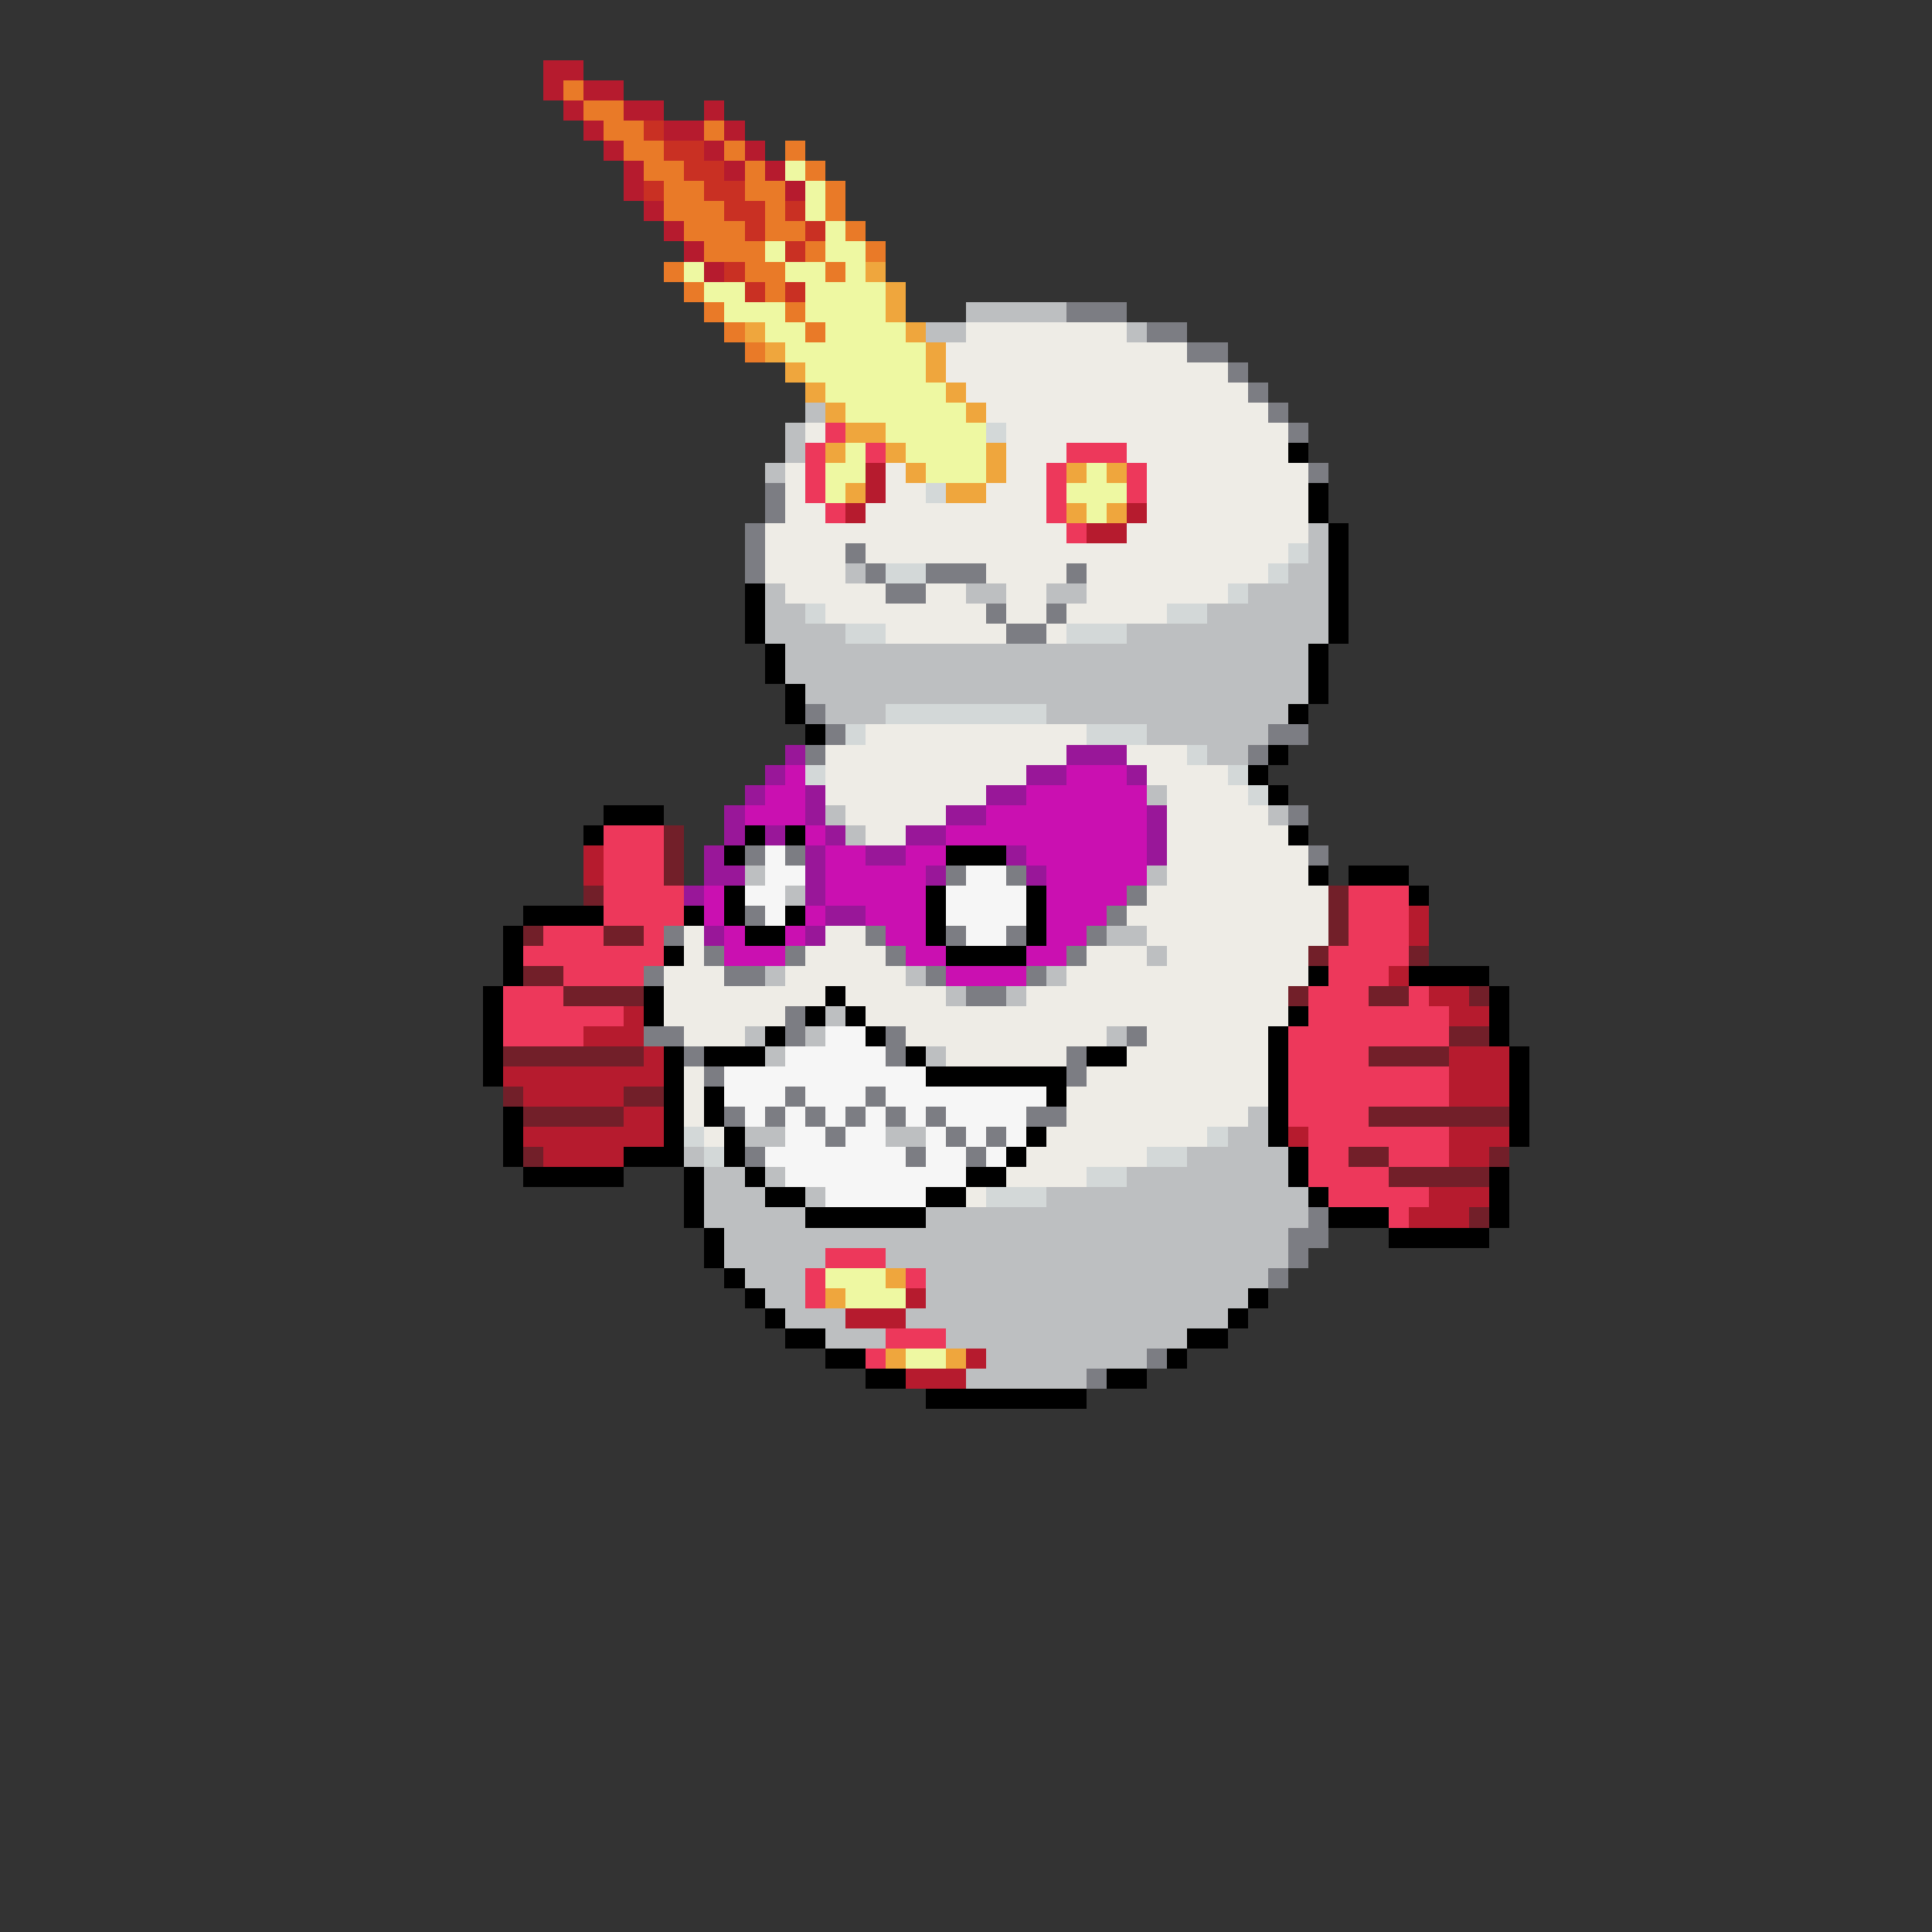 <svg xmlns="http://www.w3.org/2000/svg" viewBox="0 -0.5 96 96" shape-rendering="crispEdges">
<rect x="0" y="-0.5" width="96" height="96" fill="#333333" stroke="none"/>
<path stroke="#b61b2e" d="M27 3h2M27 4h1M29 4h2M28 5h1M31 5h2M35 5h1M29 6h1M33 6h2M36 6h1M30 7h1M35 7h1M37 7h1M31 8h1M36 8h1M38 8h1M31 9h1M39 9h1M32 10h1M33 11h1M34 12h1M35 13h1M43 23h1M43 24h1M42 25h1M56 25h1M54 26h2M29 42h1M29 43h1M70 45h1M70 46h1M69 48h1M71 49h2M31 50h1M72 50h2M29 51h3M32 52h1M72 52h3M25 53h8M72 53h3M26 54h5M72 54h3M31 55h2M26 56h7M64 56h1M72 56h3M27 57h4M72 57h2M71 59h3M70 60h3M45 64h1M42 65h3M48 67h1M45 68h3" />
<path stroke="#e97a28" d="M28 4h1M29 5h2M30 6h2M35 6h1M31 7h2M36 7h1M39 7h1M32 8h2M37 8h1M40 8h1M33 9h2M37 9h2M41 9h1M33 10h3M38 10h1M41 10h1M34 11h3M38 11h2M42 11h1M35 12h3M40 12h1M43 12h1M33 13h1M37 13h2M41 13h1M34 14h1M38 14h1M35 15h1M39 15h1M36 16h1M40 16h1M37 17h1" />
<path stroke="#c93023" d="M32 6h1M33 7h2M34 8h2M32 9h1M35 9h2M36 10h2M39 10h1M37 11h1M40 11h1M39 12h1M36 13h1M37 14h1M39 14h1" />
<path stroke="#eef8a2" d="M39 8h1M40 9h1M40 10h1M41 11h1M38 12h1M41 12h2M34 13h1M39 13h2M42 13h1M35 14h2M40 14h4M36 15h3M40 15h4M38 16h2M41 16h4M39 17h7M40 18h6M41 19h6M42 20h6M44 21h5M42 22h1M45 22h4M41 23h2M46 23h3M54 23h1M41 24h1M53 24h3M54 25h1M41 63h3M42 64h3M45 67h2" />
<path stroke="#efa63d" d="M43 13h1M44 14h1M44 15h1M37 16h1M45 16h1M38 17h1M46 17h1M39 18h1M46 18h1M40 19h1M47 19h1M41 20h1M48 20h1M42 21h2M41 22h1M44 22h1M49 22h1M45 23h1M49 23h1M53 23h1M55 23h1M42 24h1M47 24h2M53 25h1M55 25h1M44 63h1M41 64h1M44 67h1M47 67h1" />
<path stroke="#bdbfc1" d="M48 15h5M46 16h2M56 16h1M40 20h1M39 21h1M39 22h1M38 23h1M65 26h1M65 27h1M42 28h1M64 28h2M38 29h1M48 29h2M52 29h2M62 29h4M38 30h2M60 30h6M38 31h4M56 31h10M39 32h26M39 33h26M40 34h25M41 35h3M52 35h12M57 36h6M60 37h2M57 39h1M41 40h1M63 40h1M42 41h1M37 43h1M57 43h1M39 44h1M55 46h2M57 47h1M38 48h1M45 48h1M52 48h1M47 49h1M50 49h1M41 50h1M37 51h1M40 51h1M55 51h1M38 52h1M46 52h1M62 55h1M37 56h2M44 56h2M61 56h2M34 57h1M59 57h5M35 58h2M38 58h1M56 58h8M35 59h3M40 59h1M52 59h13M35 60h5M46 60h19M36 61h28M36 62h5M44 62h20M37 63h3M46 63h17M38 64h2M46 64h16M39 65h3M45 65h16M41 66h3M47 66h12M49 67h8M48 68h6" />
<path stroke="#7c7d83" d="M53 15h3M57 16h2M59 17h2M61 18h1M62 19h1M63 20h1M64 21h1M65 23h1M38 24h1M38 25h1M37 26h1M37 27h1M42 27h1M37 28h1M43 28h1M46 28h3M53 28h1M44 29h2M49 30h1M52 30h1M50 31h2M40 35h1M41 36h1M63 36h2M40 37h1M62 37h1M64 40h1M37 42h1M39 42h1M65 42h1M47 43h1M50 43h1M56 44h1M37 45h1M55 45h1M33 46h1M43 46h1M47 46h1M50 46h1M54 46h1M35 47h1M39 47h1M44 47h1M53 47h1M32 48h1M36 48h2M46 48h1M51 48h1M48 49h2M39 50h1M32 51h2M39 51h1M44 51h1M56 51h1M34 52h1M44 52h1M53 52h1M35 53h1M53 53h1M39 54h1M43 54h1M36 55h1M38 55h1M40 55h1M42 55h1M44 55h1M46 55h1M51 55h2M41 56h1M47 56h1M49 56h1M37 57h1M45 57h1M48 57h1M65 60h1M64 61h2M64 62h1M63 63h1M57 67h1M54 68h1" />
<path stroke="#eeece6" d="M48 16h8M47 17h12M47 18h14M48 19h14M49 20h14M40 21h1M50 21h14M50 22h3M56 22h8M39 23h1M44 23h1M50 23h2M57 23h8M39 24h1M44 24h2M49 24h3M57 24h8M39 25h2M43 25h9M57 25h8M38 26h15M56 26h9M38 27h4M43 27h21M38 28h4M49 28h4M54 28h9M39 29h5M46 29h2M50 29h2M54 29h7M41 30h8M50 30h2M53 30h5M44 31h6M52 31h1M43 36h11M41 37h12M56 37h3M41 38h10M57 38h4M41 39h8M58 39h4M42 40h5M58 40h5M43 41h2M58 41h6M58 42h7M58 43h7M57 44h9M56 45h10M34 46h1M41 46h2M57 46h9M34 47h1M40 47h4M54 47h3M58 47h7M33 48h3M39 48h6M53 48h12M33 49h8M42 49h5M51 49h13M33 50h6M43 50h21M34 51h3M45 51h10M57 51h6M47 52h6M56 52h7M34 53h1M54 53h9M34 54h1M53 54h10M34 55h1M53 55h9M35 56h1M52 56h8M51 57h6M50 58h4M48 59h1" />
<path stroke="#ed385b" d="M41 21h1M40 22h1M43 22h1M53 22h3M40 23h1M52 23h1M56 23h1M40 24h1M52 24h1M56 24h1M41 25h1M52 25h1M53 26h1M30 41h3M30 42h3M30 43h3M30 44h4M67 44h3M30 45h4M67 45h3M27 46h3M32 46h1M67 46h3M26 47h7M66 47h4M28 48h4M66 48h3M25 49h3M65 49h3M70 49h1M25 50h6M65 50h7M25 51h4M64 51h8M64 52h4M64 53h8M64 54h8M64 55h4M65 56h7M65 57h2M69 57h3M65 58h4M66 59h5M69 60h1M41 62h3M40 63h1M45 63h1M40 64h1M44 66h3M43 67h1" />
<path stroke="#d3d8d8" d="M49 21h1M46 24h1M64 27h1M44 28h2M63 28h1M61 29h1M40 30h1M58 30h2M42 31h2M53 31h3M44 35h8M42 36h1M54 36h3M59 37h1M40 38h1M61 38h1M62 39h1M34 56h1M60 56h1M35 57h1M57 57h2M54 58h2M49 59h3" />
<path stroke="#000000" d="M64 22h1M65 24h1M65 25h1M66 26h1M66 27h1M66 28h1M37 29h1M66 29h1M37 30h1M66 30h1M37 31h1M66 31h1M38 32h1M65 32h1M38 33h1M65 33h1M39 34h1M65 34h1M39 35h1M64 35h1M40 36h1M63 37h1M62 38h1M63 39h1M30 40h3M29 41h1M37 41h1M39 41h1M64 41h1M36 42h1M47 42h3M65 43h1M67 43h3M36 44h1M46 44h1M51 44h1M70 44h1M26 45h4M34 45h1M36 45h1M39 45h1M46 45h1M51 45h1M25 46h1M37 46h2M46 46h1M51 46h1M25 47h1M33 47h1M47 47h4M25 48h1M65 48h1M70 48h4M24 49h1M32 49h1M41 49h1M74 49h1M24 50h1M32 50h1M40 50h1M42 50h1M64 50h1M74 50h1M24 51h1M38 51h1M43 51h1M63 51h1M74 51h1M24 52h1M33 52h1M35 52h3M45 52h1M54 52h2M63 52h1M75 52h1M24 53h1M33 53h1M46 53h7M63 53h1M75 53h1M33 54h1M35 54h1M52 54h1M63 54h1M75 54h1M25 55h1M33 55h1M35 55h1M63 55h1M75 55h1M25 56h1M33 56h1M36 56h1M51 56h1M63 56h1M75 56h1M25 57h1M31 57h3M36 57h1M50 57h1M64 57h1M26 58h5M34 58h1M37 58h1M48 58h2M64 58h1M74 58h1M34 59h1M38 59h2M46 59h2M65 59h1M74 59h1M34 60h1M40 60h6M66 60h3M74 60h1M35 61h1M69 61h5M35 62h1M36 63h1M37 64h1M62 64h1M38 65h1M61 65h1M39 66h2M59 66h2M41 67h2M58 67h1M43 68h2M55 68h2M46 69h8" />
<path stroke="#991799" d="M39 37h1M53 37h3M38 38h1M51 38h2M56 38h1M37 39h1M40 39h1M49 39h2M36 40h1M40 40h1M47 40h2M57 40h1M36 41h1M38 41h1M41 41h1M45 41h2M57 41h1M35 42h1M40 42h1M43 42h2M50 42h1M57 42h1M35 43h2M40 43h1M46 43h1M51 43h1M34 44h1M40 44h1M41 45h2M35 46h1M40 46h1" />
<path stroke="#ca10b1" d="M39 38h1M53 38h3M38 39h2M51 39h6M37 40h3M49 40h8M40 41h1M47 41h10M41 42h2M45 42h2M51 42h6M41 43h5M52 43h5M35 44h1M41 44h5M52 44h4M35 45h1M40 45h1M43 45h3M52 45h3M36 46h1M39 46h1M44 46h2M52 46h2M36 47h3M45 47h2M51 47h2M47 48h4" />
<path stroke="#721f29" d="M33 41h1M33 42h1M33 43h1M29 44h1M66 44h1M66 45h1M26 46h1M30 46h2M66 46h1M65 47h1M70 47h1M26 48h2M28 49h4M64 49h1M68 49h2M73 49h1M72 51h2M25 52h7M68 52h4M25 54h1M31 54h2M26 55h5M68 55h7M26 57h1M67 57h2M74 57h1M69 58h5M73 60h1" />
<path stroke="#f6f6f6" d="M38 42h1M38 43h2M48 43h2M37 44h2M47 44h4M38 45h1M47 45h4M48 46h2M41 51h2M39 52h5M36 53h10M36 54h3M40 54h3M44 54h8M37 55h1M39 55h1M41 55h1M43 55h1M45 55h1M47 55h4M39 56h2M42 56h2M46 56h1M48 56h1M50 56h1M38 57h7M46 57h2M49 57h1M39 58h9M41 59h5" />
</svg>